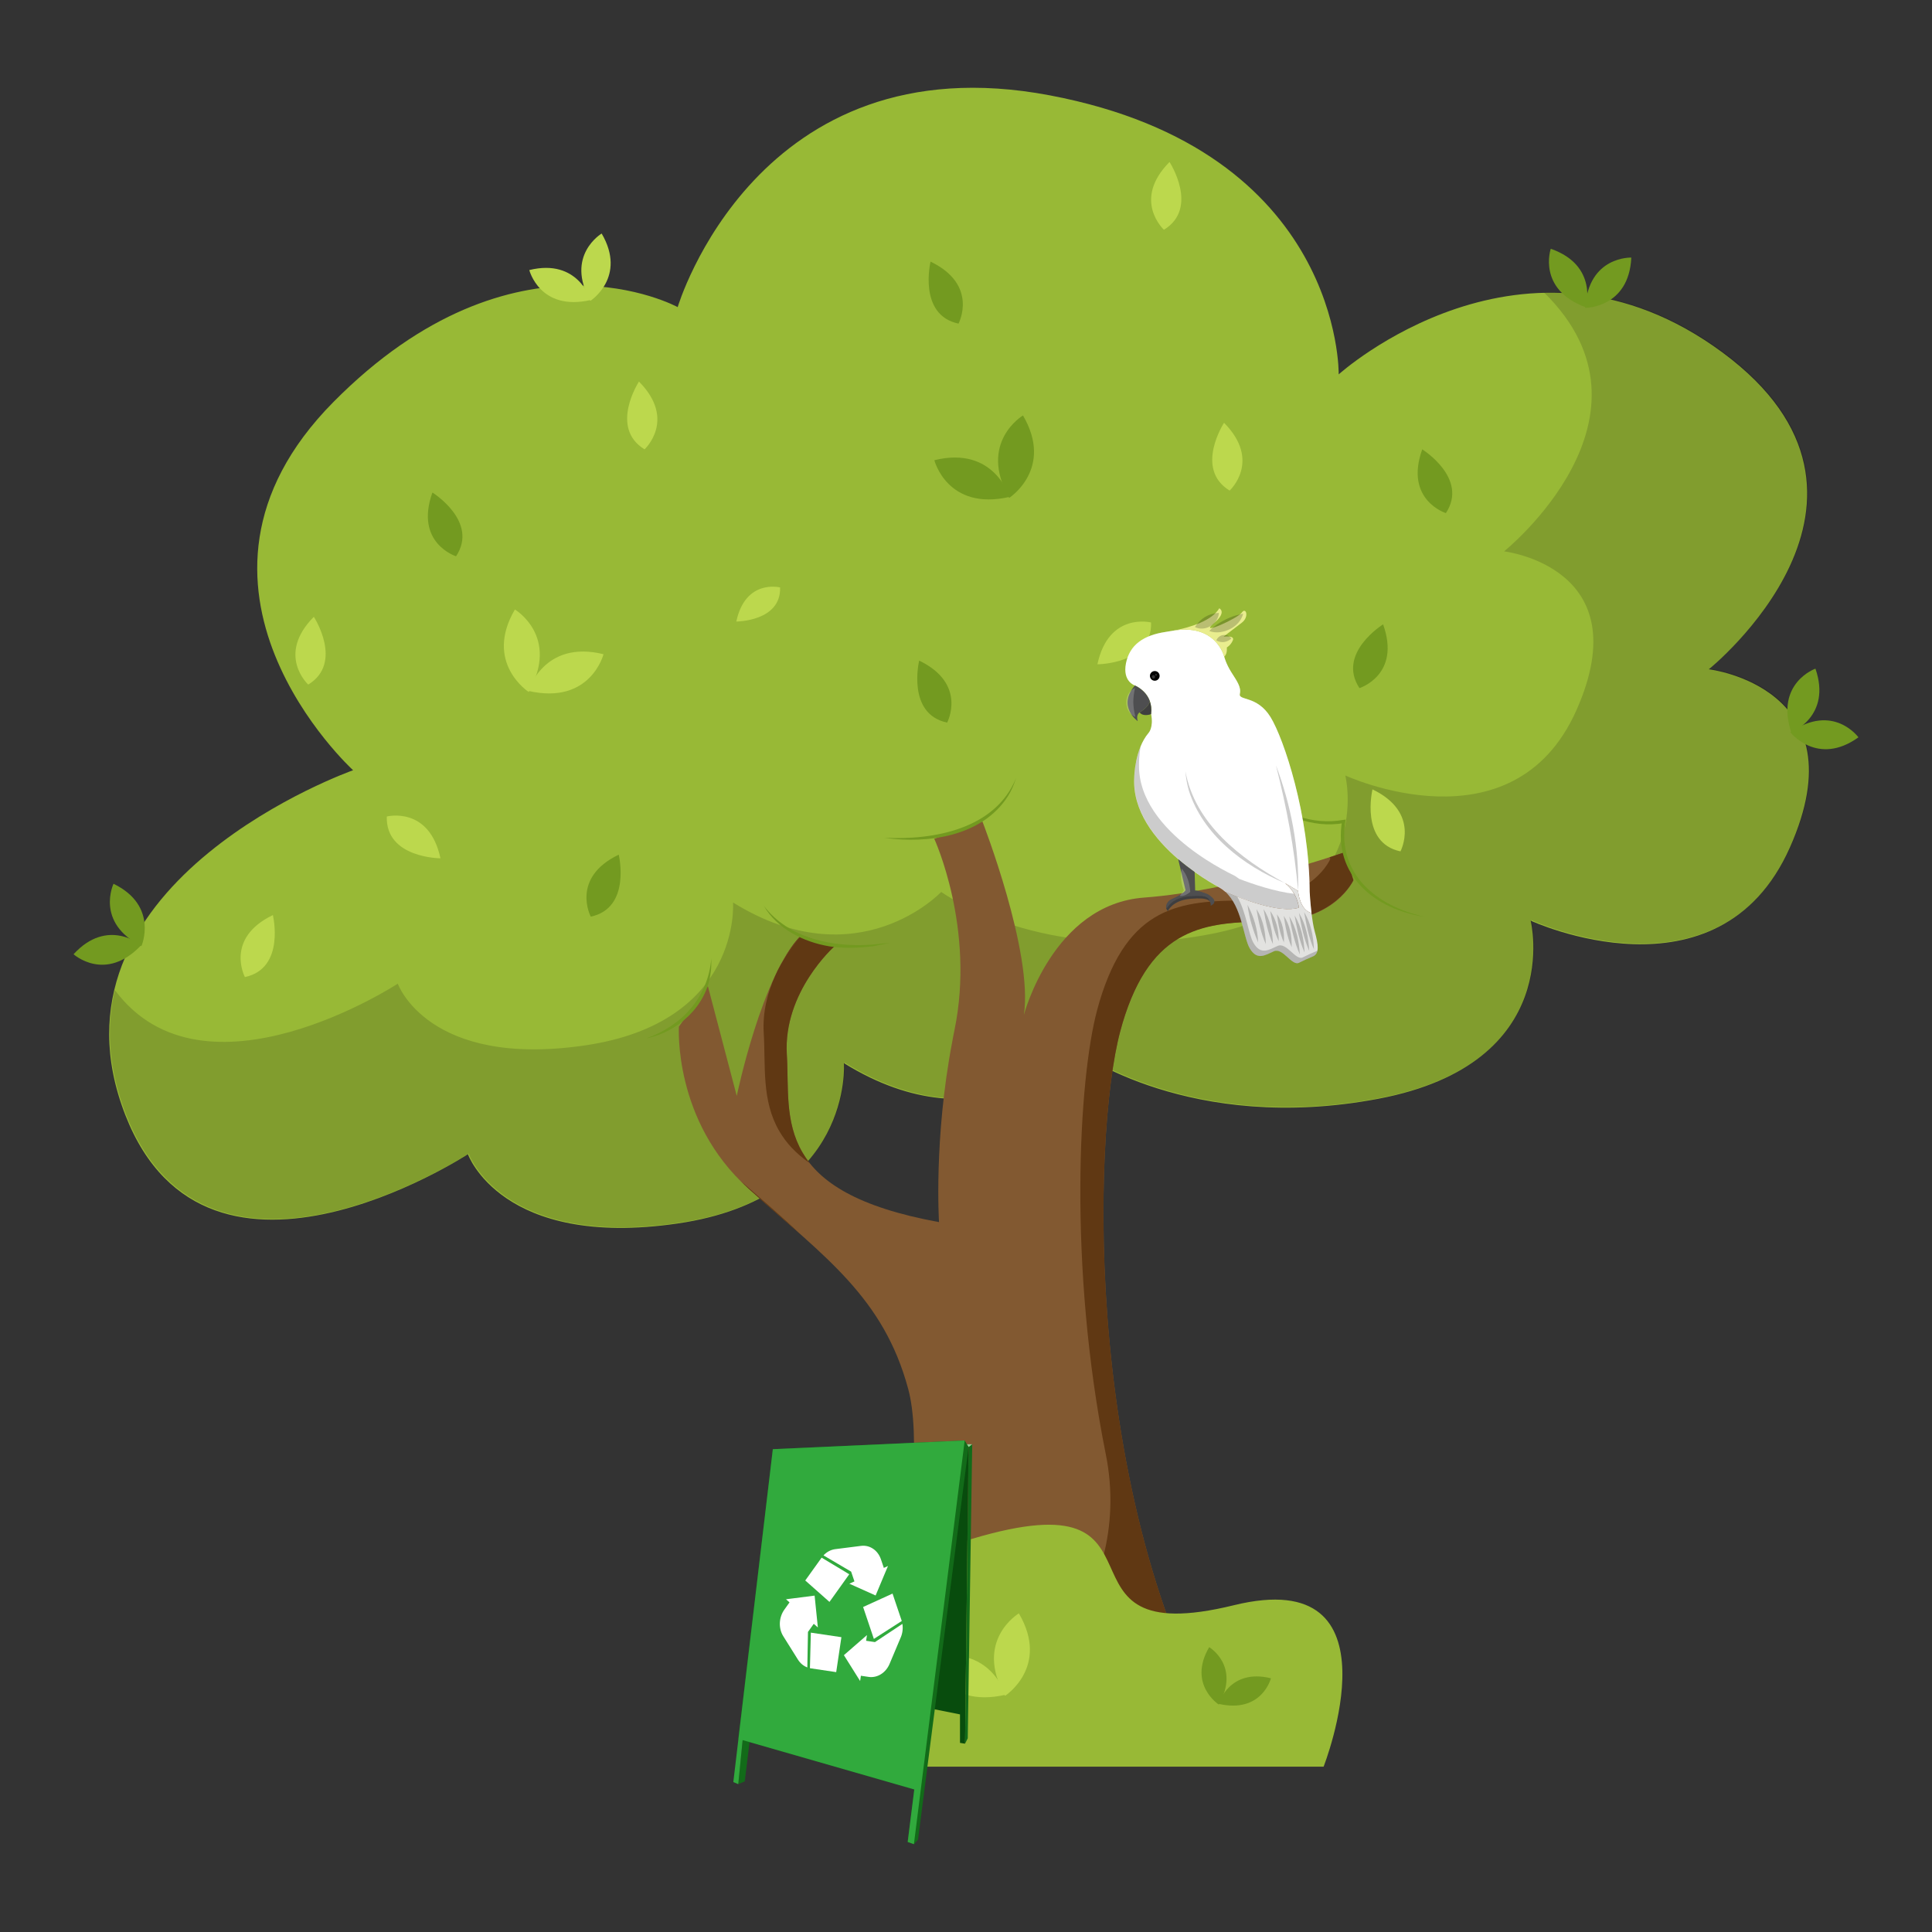 <?xml version="1.0" encoding="UTF-8"?>
<svg id="Layer_1" xmlns="http://www.w3.org/2000/svg" viewBox="0 0 550 550">
  <rect x="0" y="0" width="550" height="550" fill="#333333" stroke="none"/>
  <defs>
    <style>
      .cls-1, .cls-2 {
        fill: #fff;
      }

      .cls-1, .cls-3 {
        opacity: .2;
      }

      .cls-4 {
        fill: #bcd84d;
      }

      .cls-5 {
        fill: #3f3f3f;
      }

      .cls-6 {
        fill: #98b936;
      }

      .cls-7 {
        fill: none;
      }

      .cls-8 {
        fill: #e2e2e0;
      }

      .cls-9 {
        fill: #825931;
      }

      .cls-10 {
        opacity: .15;
      }

      .cls-11 {
        fill: #084c0d;
      }

      .cls-12 {
        fill: #603813;
      }

      .cls-13 {
        fill: #4e4e50;
      }

      .cls-14 {
        fill: #90d395;
      }

      .cls-15 {
        fill: #739a20;
      }

      .cls-16 {
        fill: #31aa3d;
      }

      .cls-17 {
        fill: #e9ed8e;
      }

      .cls-18 {
        fill: #126b19;
      }
    </style>
  </defs>
  <g>
    <g>
      <path class="cls-6" d="M240.25,302.66s2.82,38.31-47.33,45.64c-50.14,7.32-59.72-19.72-59.72-19.72,0,0-76.62,50.14-98.6-14.09-21.97-64.23,65.92-95.22,65.92-95.22,0,0-57.47-52.4-5.63-104.8,51.83-52.4,98.03-27.04,98.03-27.04,0,0,22.54-76.06,105.92-60.29,83.39,15.78,82.26,79.44,82.26,79.44,0,0,52.96-47.89,109.3-6.2,56.34,41.69-3.94,90.15-3.94,90.15,0,0,43.38,5.07,23.1,50.71-20.28,45.64-73.81,20.85-73.81,20.85,0,0,10.14,40.57-43.38,50.71-53.52,10.14-85.64-13.52-85.64-13.52,0,0-26.48,28.17-66.48,3.38Z"/>
      <g class="cls-10">
        <path d="M486.66,190.36s60.29-48.45,3.94-90.15c-17.91-13.25-35.46-17.43-51.1-17,36.25,35.49-11.32,73.75-11.32,73.75,0,0,38.68,4.52,20.6,45.21-18.08,40.69-65.8,18.59-65.8,18.59,0,0,9.04,36.17-38.68,45.21-47.72,9.04-76.35-12.06-76.35-12.06,0,0-23.61,25.12-59.27,3.01,0,0,2.51,34.16-42.19,40.69-44.71,6.53-53.25-17.58-53.25-17.58,0,0-55.14,36.05-80.54,1.82-2.26,9.68-1.99,20.49,2.11,32.46,21.97,64.23,98.6,14.09,98.6,14.09,0,0,9.58,27.04,59.72,19.72,50.14-7.32,47.33-45.64,47.33-45.64,40,24.79,66.48-3.38,66.48-3.38,0,0,32.11,23.66,85.64,13.52,53.52-10.14,43.38-50.71,43.38-50.71,0,0,53.52,24.79,73.81-20.85,20.28-45.64-23.1-50.71-23.1-50.71Z"/>
      </g>
      <g>
        <path class="cls-9" d="M385.27,250.57s-4.95,11.8-23.86,11.8-33.66,1.51-41.84,28.81c-.22.79-.47,1.61-.68,2.44-7.97,29.6-10.98,137.67,32.62,206.78l-103.91-3.55s18.08-75.17,10.94-101.47c-7-25.94-23.61-37.49-44.53-56.19-.32-.29-.65-.57-.97-.86-21.42-19.2-19.77-46.07-19.77-46.07l8.25-11.52,8.22,31.25s7.14-34.55,18.37-45.78l9.33,3.27s-14.53,12.92-13.46,30.71c.57,9.15-.68,19.12,4.45,27.88,4.84,8.36,15.46,15.57,38.89,19.84,0,0-1.54-23.68,3.77-51.38.18-1.08.39-2.12.61-3.19,6.03-29.06-5.74-54.57-5.74-54.57l13.71-4.92s14.53,37.28,11.8,55.11c0,0,8.22-31.54,34.27-33.44,26.05-1.94,57.05-12.92,57.05-12.92l2.48,7.97Z"/>
        <path class="cls-15" d="M183.99,295.61c10.21-3.63,17.64-11.81,18.51-22.83-.04,1.32.04,2.66-.17,3.97-1.05,9.49-9.19,17.03-18.35,18.86h0Z"/>
        <g>
          <path class="cls-12" d="M220.67,277.79c.48-1.01.97-2,1.47-2.96-.52.94-1.01,1.93-1.47,2.96Z"/>
          <path class="cls-12" d="M222.34,274.47c.1-.19.21-.35.31-.54-.1.18-.21.36-.31.54Z"/>
          <path class="cls-12" d="M213.05,338.34c.32.29.65.57.97.86,4.92,4.39,9.59,8.39,13.96,12.27-5.17-4.92-10.89-9.8-17.05-15.22.7.7,1.36,1.4,2.12,2.08Z"/>
          <path class="cls-12" d="M382.8,242.61s-1.6.56-4.26,1.43l.16.51s-4.95,11.8-23.86,11.8-33.66,1.51-41.84,28.81c-.22.79-.47,1.61-.68,2.44-5.23,19.43-8.32,72.65,2.49,126.47,8.17,40.68-23.11,78.49-64.57,77.07l-1.3-.04c-.81,3.62-1.32,5.76-1.32,5.76l103.91,3.55c-43.59-69.11-40.58-177.18-32.62-206.78.22-.83.47-1.65.68-2.44,8.18-27.3,23.43-28.81,41.84-28.81s23.86-11.8,23.86-11.8l-2.48-7.97Z"/>
          <path class="cls-12" d="M222.34,274.47c-.07.12-.13.25-.19.36-.51.95-1,1.94-1.47,2.96-2.12,4.66-3.63,10.21-3.26,16.37.57,9.15-.68,19.12,4.45,27.88,1.88,3.25,4.65,6.31,8.68,9.11-.8-1-1.49-2.03-2.1-3.07-5.13-8.75-3.88-18.73-4.45-27.88-1.08-17.8,13.46-30.71,13.46-30.71l-9.27-3.24c-1.58,1.8-3.63,4.41-5.53,7.69-.1.19-.21.35-.31.54Z"/>
          <path class="cls-12" d="M222.14,274.84c.07-.12.13-.25.19-.36-.07.12-.13.24-.19.36Z"/>
          <path class="cls-12" d="M222.65,273.93c1.9-3.28,3.95-5.89,5.53-7.69l-.06-.02c-1.96,1.96-3.78,4.65-5.47,7.71Z"/>
        </g>
        <path class="cls-15" d="M251.7,238.5c14.07.72,31.64-2.44,37.56-17-.57,1.76-1.29,3.5-2.28,5.09-7.28,11.49-22.79,13.72-35.28,11.91h0Z"/>
        <path class="cls-15" d="M358.52,225.07c5.9,6.65,15.17,9.92,23.92,8.33,0,0,.65-.09.65-.09,0,0-.12.65-.12.65-2.31,15.04,9.09,24.04,22.58,27.03-14.13-2.09-26.1-11.82-23.49-27.24,0,0,.53.56.53.56-8.94,1.58-18.54-2.03-24.07-9.24h0Z"/>
        <path class="cls-15" d="M217.42,257.84c7.12,9.42,19.82,11.91,31,11.06,1.64-.16,3.27-.36,4.93-.5-1.61.36-3.24.66-4.87.99-4.1.49-8.37.66-12.46,0-7.31-1.24-14.77-4.96-18.59-11.54h0Z"/>
      </g>
      <g>
        <g>
          <path class="cls-15" d="M287.29,141.75s12.83-8.28,3.93-23.48c0,0-12.87,7.64-3.93,23.48Z"/>
          <path class="cls-15" d="M287.38,141.46s-4.29-14.66-21.39-10.45c0,0,3.67,14.51,21.39,10.45Z"/>
        </g>
        <path class="cls-15" d="M387.01,195.89s11.89-3.73,6.73-18.15c0,0-13.28,8.25-6.73,18.15Z"/>
        <path class="cls-4" d="M350.05,139.66s9.19-8.41-1.59-19.3c0,0-8.54,13.1,1.59,19.3Z"/>
        <path class="cls-4" d="M183.49,127.92s9.19-8.41-1.59-19.3c0,0-8.54,13.1,1.59,19.3Z"/>
        <path class="cls-15" d="M269.63,205.71s5.84-11-7.96-17.65c0,0-3.65,15.2,7.96,17.65Z"/>
        <path class="cls-15" d="M272.87,92.13s5.84-11-7.96-17.65c0,0-3.65,15.2,7.96,17.65Z"/>
        <path class="cls-4" d="M398.68,242.37s5.84-11-7.96-17.65c0,0-3.65,15.2,7.96,17.65Z"/>
        <path class="cls-4" d="M327.69,177.21s-12.07-3.09-15.28,11.9c0,0,15.63-.03,15.28-11.9Z"/>
      </g>
      <g>
        <g>
          <path class="cls-4" d="M150.51,196.99s-12.83-8.28-3.93-23.48c0,0,12.87,7.64,3.93,23.48Z"/>
          <path class="cls-4" d="M150.42,196.69s4.29-14.66,21.39-10.45c0,0-3.67,14.51-21.39,10.45Z"/>
        </g>
        <path class="cls-15" d="M411.61,146.07s-11.89-3.73-6.73-18.15c0,0,13.28,8.25,6.73,18.15Z"/>
        <path class="cls-15" d="M129.83,158.36s-11.89-3.73-6.73-18.15c0,0,13.28,8.25,6.73,18.15Z"/>
        <path class="cls-4" d="M87.75,194.89s-9.19-8.41,1.59-19.3c0,0,8.54,13.1-1.59,19.3Z"/>
        <path class="cls-4" d="M331.35,65.41s-9.19-8.41,1.59-19.3c0,0,8.54,13.1-1.59,19.3Z"/>
        <path class="cls-15" d="M168.18,260.95s-5.84-11,7.96-17.65c0,0,3.65,15.2-7.96,17.65Z"/>
        <path class="cls-4" d="M69.72,278.15s-5.84-11,7.96-17.65c0,0,3.65,15.2-7.96,17.65Z"/>
        <path class="cls-4" d="M110.11,232.44s12.07-3.09,15.28,11.9c0,0-15.63-.03-15.28-11.9Z"/>
      </g>
      <g>
        <path class="cls-4" d="M168.07,85.65s10.47-6.76,3.21-19.17c0,0-10.5,6.24-3.21,19.17Z"/>
        <path class="cls-4" d="M168.14,85.41s-3.5-11.96-17.46-8.53c0,0,2.99,11.84,17.46,8.53Z"/>
      </g>
      <path class="cls-4" d="M222.08,167.23s-9.85-2.52-12.47,9.71c0,0,12.76-.02,12.47-9.71Z"/>
      <g>
        <path class="cls-15" d="M40.27,269.32s4.97-11.43-7.95-17.73c0,0-5.29,11.01,7.95,17.73Z"/>
        <path class="cls-15" d="M40.2,269.08s-9.54-8.02-19.26,2.57c0,0,9.05,8.2,19.26-2.57Z"/>
      </g>
      <g>
        <path class="cls-15" d="M509.68,208.47s7.69,9.81,19.38,1.43c0,0-7.18-9.88-19.38-1.43Z"/>
        <path class="cls-15" d="M509.93,208.52s11.59-4.58,6.89-18.17c0,0-11.52,4.07-6.89,18.17Z"/>
      </g>
      <g>
        <path class="cls-15" d="M451.26,87.65s12.46.05,13.14-14.32c0,0-12.2-.5-13.14,14.32Z"/>
        <path class="cls-15" d="M451.46,87.49s3.59-11.94-9.99-16.67c0,0-3.95,11.56,9.99,16.67Z"/>
      </g>
    </g>
    <g>
      <path class="cls-6" d="M376.8,502.94s22.74-57.8-25.53-45.97c-55.96,13.71-13.28-37.09-74.36-18.95-60.76,18.05-19.1,64.91-19.1,64.91h119Z"/>
      <g>
        <path class="cls-4" d="M286.12,482.77s12.83-8.28,3.93-23.48c0,0-12.87,7.64-3.93,23.48Z"/>
        <path class="cls-4" d="M286.21,482.47s-4.29-14.66-21.39-10.45c0,0,3.67,14.51,21.39,10.45Z"/>
      </g>
      <g>
        <path class="cls-15" d="M346.97,485.26s-8.93-5.77-2.74-16.35c0,0,8.96,5.32,2.74,16.35Z"/>
        <path class="cls-15" d="M346.91,485.05s2.99-10.21,14.9-7.28c0,0-2.55,10.1-14.9,7.28Z"/>
      </g>
    </g>
  </g>
  <g>
    <g>
      <path class="cls-2" d="M373.36,259.91c-.37-3.11-.52-6.03-.52-6.03-.12-21.91-7.34-43.56-11.15-49.75-3.81-6.18-9.19-4.62-8.73-6.59.46-1.96-.87-3.7-2.43-6.18-1.56-2.48-2.02-4.45-2.02-4.45,0,0-2.32-9.64-14.83-7.32h0c-.65.12-1.29.23-1.93.32-6.13.92-10.17,3.64-11.21,8.9-1.04,5.26,2.54,6.33,2.54,6.33,0,0,5.37,2.12,4.62,8.14.75,3.89-.75,5.39-.75,5.39-3.93,4.65-4.05,12.57-4.05,12.57-.59,9.54,5.85,17.62,12.5,23.34,1.58,1.36,3.17,2.58,4.68,3.65,2.77,1.97,5.28,3.46,6.97,4.38.63.35,1.2.76,1.72,1.22,5.23,2.27,15.63,6.25,20.99,4.56,0,0-.29-4.13-4.02-7.02l-2.51-1.47c.97.57,1.72.99,2.51,1.47l3.79,2.23s.38,5.45,3.82,6.31Z"/>
      <path class="cls-1" d="M373.34,259.91c-.37-3.11-.52-6.03-.52-6.03-.12-21.91-7.34-43.56-11.15-49.75-3.81-6.18-9.19-4.62-8.73-6.59.46-1.96-.87-3.7-2.43-6.18-1.56-2.48-2.02-4.45-2.02-4.45,0,0-2.32-9.64-14.83-7.32h0c-.65.12-1.29.23-1.93.32-4.46.67-7.82,2.3-9.71,5.16,1.94-1.63,4.62-2.64,7.9-3.13.64-.1,1.28-.2,1.93-.33h0c12.51-2.32,14.83,7.32,14.83,7.32,0,0,.46,1.96,2.02,4.45,1.56,2.48,2.89,4.22,2.43,6.18-.46,1.96,4.91.4,8.73,6.59,3.81,6.18,11.04,27.83,11.15,49.75,0,0,.05,1.03.18,2.51.53.7,1.24,1.26,2.16,1.49Z"/>
      <path class="cls-3" d="M350.93,249.03c-1.81-.89-4.51-2.32-7.51-4.25-1.63-1.05-3.36-2.25-5.07-3.59-7.23-5.64-14.32-13.73-14.09-23.61,0,0-.05-2.25.46-5.11-1.73,4.22-1.8,8.74-1.8,8.74-.59,9.54,5.85,17.62,12.5,23.34,1.58,1.36,3.17,2.58,4.68,3.65,2.77,1.97,5.28,3.46,6.97,4.38.63.35,1.2.76,1.72,1.22,5.23,2.27,15.63,6.25,20.99,4.56,0,0-.13-1.83-1.32-3.91-5.45-.6-11.86-2.79-15.69-4.25-.57-.46-1.18-.86-1.86-1.19Z"/>
      <path class="cls-7" d="M365.75,251.38c-.79-.49-1.54-.91-2.51-1.47l2.51,1.47Z"/>
      <path class="cls-17" d="M348.5,186.92c.98-.75.75-2.6.75-2.6,0,0,1.16-.64,1.73-2.08s-2.66-1-2.66-1c0,0,3.01-2.3,5.2-3.97,2.2-1.68,1.16-4.57,0-2.89-1.16,1.68-12.25,6.65-8.15,3.24,4.1-3.41,1.73-4.45,1.73-4.45-2.02,3.42-7.84,5.4-13.44,6.44h0c12.51-2.32,14.83,7.32,14.83,7.32Z"/>
    </g>
    <g>
      <path class="cls-8" d="M373.36,259.91c-3.44-.86-3.82-6.31-3.82-6.31l-3.79-2.23c3.73,2.89,4.02,7.02,4.02,7.02-5.35,1.69-15.75-2.29-20.99-4.56,4.83,4.29,5.15,13.07,7.03,16.2,2.08,3.47,4.33,1.91,6.85.78,2.51-1.13,5.11,4.25,7.11,3.29,1.99-.95,2.08-1.04,3.99-1.82,1.91-.78,1.56-3.38.52-7.11-.39-1.41-.7-3.38-.92-5.28Z"/>
      <g class="cls-3">
        <path d="M370.84,272.57c-1.99.95-4.59-4.42-7.11-3.29-2.51,1.13-4.77,2.69-6.85-.78-1.51-2.52-2.02-8.69-4.67-13.24-1.28-.5-2.45-.99-3.43-1.41,4.83,4.29,5.15,13.07,7.03,16.2,2.08,3.47,4.33,1.91,6.85.78,2.51-1.13,5.11,4.25,7.11,3.29,1.99-.95,2.08-1.04,3.99-1.82.73-.3,1.13-.86,1.28-1.65-.07.04-.14.07-.22.1-1.91.78-1.99.87-3.99,1.82Z"/>
      </g>
      <path class="cls-13" d="M337.49,253.43s-.2.85-4,2.56c-1.12.5-1.93,1.86-1.33,2.94.09.16.19.3.32.41,0,0,1.25-3.02,6.38-3.47,1.36-.12,2.41-.14,3.22-.09.86.06,1.45.21,1.85.44.63.36.77.93.74,1.64l.55-.35c.51-.32.65-1,.31-1.5-.05-.07-.11-.15-.17-.22-.28-.34-1.11-1.06-1.65-1.29-.45-.2-2.78-1.03-3.47-1.01l-.15-5.25c-1.51-1.08-3.1-2.3-4.68-3.65l2.09,8.85Z"/>
      <g class="cls-3">
        <path d="M343.62,255.51c-.39-.23-.98-.38-1.85-.44-.81-.05-1.86-.03-3.22.09-4.23.36-5.82,2.49-6.25,3.22-.07.12-.25.14-.33.02,0,0,0,0,0,0,.03.18.09.36.18.53.09.16.19.3.32.41,0,0,1.25-3.02,6.38-3.47,1.36-.12,2.41-.14,3.22-.09.86.06,1.45.21,1.85.44.18.1.31.22.42.35-.07-.44-.27-.8-.71-1.06Z"/>
      </g>
    </g>
    <g>
      <path class="cls-5" d="M327.36,199.66c-.48,1.75-2.96,3.15-2.96,3.15,1.13,1.36,3.29.48,3.29.48.18-1.42.01-2.62-.34-3.63Z"/>
      <path class="cls-13" d="M327.36,199.66c-1.14-3.27-4.28-4.51-4.28-4.51-5.14,5.98.81,10.14.81,10.14-.58-1.85.52-2.48.52-2.48,0,0,2.47-1.39,2.96-3.15Z"/>
    </g>
    <circle class="cls-2" cx="328.88" cy="192.37" r="1.52"/>
    <circle cx="328.74" cy="192.41" r="1.38"/>
    <g>
      <ellipse class="cls-1" cx="328.38" cy="192.67" rx=".46" ry=".49" transform="translate(-49.59 146.87) rotate(-23.49)"/>
      <ellipse class="cls-1" cx="329.1" cy="192.09" rx=".23" ry=".25" transform="translate(-49.29 147.11) rotate(-23.49)"/>
    </g>
    <g class="cls-3">
      <path d="M365.75,251.38c-11.77-4.95-23.3-13.74-27.31-26.32-.51-1.8-.84-3.63-.97-5.48,2.7,14.87,15.72,24.96,28.28,31.8h0Z"/>
    </g>
    <g class="cls-3">
      <path d="M369.54,253.6c-1.03-12.08-3.32-23.98-6.3-35.72,4.3,11.35,6.64,23.57,6.3,35.72h0Z"/>
    </g>
    <g class="cls-3">
      <path class="cls-2" d="M323.11,195.88c-.69,3.19-.62,5.21.12,8.22-3.41-1.32-3.46-6.79-.12-8.22h0Z"/>
    </g>
    <g class="cls-3">
      <path d="M355.14,257.59c1.77,3.32,2.89,6.95,3.03,10.72-1.48-3.47-2.56-6.97-3.03-10.72h0Z"/>
    </g>
    <g class="cls-3">
      <path d="M360.36,268.78c-1.45-3.21-2.08-6.55-2.67-9.99,1.89,2.94,2.57,6.52,2.67,9.99h0Z"/>
    </g>
    <g class="cls-3">
      <path d="M362.38,268.78c-1.45-3.21-2.08-6.55-2.67-9.99,1.89,2.94,2.57,6.52,2.67,9.99h0Z"/>
    </g>
    <g class="cls-3">
      <path d="M370.04,271.72c-1.57-3.49-2.32-7.12-3.01-10.86,1.99,3.24,2.78,7.09,3.01,10.86h0Z"/>
    </g>
    <g class="cls-3">
      <path d="M371.38,271.14c-1.51-3.39-2.19-6.92-2.84-10.54,1.95,3.13,2.67,6.89,2.84,10.54h0Z"/>
    </g>
    <g class="cls-3">
      <path d="M372.71,270.72c-1.53-3.47-2.24-7.11-2.92-10.81,1.97,3.22,2.72,7.06,2.92,10.81h0Z"/>
    </g>
    <g class="cls-3">
      <path d="M374.05,270.26c-1.49-3.4-2.15-6.96-2.79-10.59,1.94,3.15,2.65,6.92,2.79,10.59h0Z"/>
    </g>
    <g class="cls-3">
      <path d="M367.72,269.65c-1.29-2.86-1.79-5.85-2.26-8.92,1.77,2.58,2.32,5.82,2.26,8.92h0Z"/>
    </g>
    <g class="cls-3">
      <path d="M365.5,268.31c-1.18-2.58-1.6-5.26-1.98-8.03,1.67,2.28,2.16,5.25,1.98,8.03h0Z"/>
    </g>
    <g class="cls-3">
      <path d="M364.04,267.94c-1.36-2.75-1.96-5.6-2.43-8.6,1.76,2.48,2.42,5.59,2.43,8.6h0Z"/>
    </g>
    <g class="cls-3">
      <path class="cls-2" d="M336.43,247.31c1.61,1.84,2.26,4.23,2.42,6.61-.85.68-1.89,1.3-3.02,1.13.55-.62,1.06-1.44,1.51-2.1,0,0-.21.79-.21.79-.82-2.04-1.23-4.25-.71-6.43h0Z"/>
    </g>
    <g class="cls-3">
      <path d="M340.17,178.5c1.64-2.47,3.84-3.86,6.82-4.03-.17,3.22-3.92,5.48-6.82,4.03h0Z"/>
    </g>
    <g class="cls-3">
      <path d="M353.9,174.7c-.77,3.01-3.7,4.88-6.63,5.27-.98.11-2,.05-3.02-.34.75-.83,1.49-1.36,2.23-1.88,2.34-1.52,4.6-2.53,7.42-3.04h0Z"/>
    </g>
    <g class="cls-3">
      <path d="M350.54,181.8c-1.33,1.08-2.75,1.34-4.29.52.76-1.85,3.22-2.11,4.29-.52h0Z"/>
    </g>
  </g>
  <g>
    <g>
      <polygon class="cls-18" points="274.73 496.39 275.5 494.86 276.77 411.15 275.73 411.94 274.73 496.39"/>
      <polygon class="cls-14" points="276.77 411.15 275.14 411.15 275.73 411.94 276.77 411.15"/>
      <polygon class="cls-11" points="274.73 496.39 273.29 496.16 273.29 488.05 262.09 485.82 273.98 411.94 275.73 411.94 274.73 496.39"/>
      <g>
        <polygon class="cls-18" points="210.17 495.02 211.41 495.37 210.17 507.91 212.02 507.12 213.38 495.94 260.28 509.42 258.4 524.37 260.17 525 261.34 523.72 275.73 411.94 274.63 410.07 220.01 412.55 210.17 495.02"/>
        <polygon class="cls-16" points="208.76 507.32 210.17 507.91 211.41 495.37 260.28 509.42 258.4 524.37 260.17 525 274.63 410.07 220.01 412.55 208.76 507.32"/>
      </g>
    </g>
    <g>
      <path class="cls-2" d="M239.53,466.07l-1.48,9.95-7.2-1.07c-.09-.01-.18-.03-.28-.05l.23-8.9.03-1.22,8.69,1.29Z"/>
      <polygon class="cls-2" points="241.76 448.16 240.97 449.27 236.89 454.98 236.13 456.03 229.24 449.93 233.9 443.43 241.18 447.81 241.76 448.16"/>
      <path class="cls-2" d="M252.79,445.81l-.76,1.8h0s-2.76,6.59-2.76,6.59l-5.51-2.47-1.97-.88,1.45-.66-.94-2.78-7.87-4.63c.92-.98,2.09-1.61,3.35-1.77l7.34-.93c2.49-.32,4.8,1.25,5.67,3.84l.82,2.43,1.18-.54Z"/>
      <path class="cls-2" d="M256.42,466.14l-3.18,7.54c-1.08,2.56-3.51,4.06-5.96,3.7l-2.2-.33-.22,1.5-1.06-1.68-3.56-5.68,4.93-4.29,1.63-1.42-.24,1.62,2.52.37,7.81-5.18c.21,1.28.05,2.63-.46,3.84Z"/>
      <path class="cls-2" d="M230.01,464.65l-.18,10.03c-1.08-.4-2.02-1.18-2.68-2.23l-4.17-6.66c-1.41-2.25-1.28-5.33.3-7.55l1.48-2.07-1-.89,1.8-.23,6.34-.81.69,6.73.24,2.33-1.17-1.03-1.69,2.37h.03Z"/>
      <path class="cls-2" d="M256.7,461.47l-7.22,4.64-.71.46-.52-1.55-2.04-6.05-.5-1.49,8.38-3.82.5,1.5,2.05,6.07c.03.08.05.16.08.24Z"/>
    </g>
  </g>
</svg>